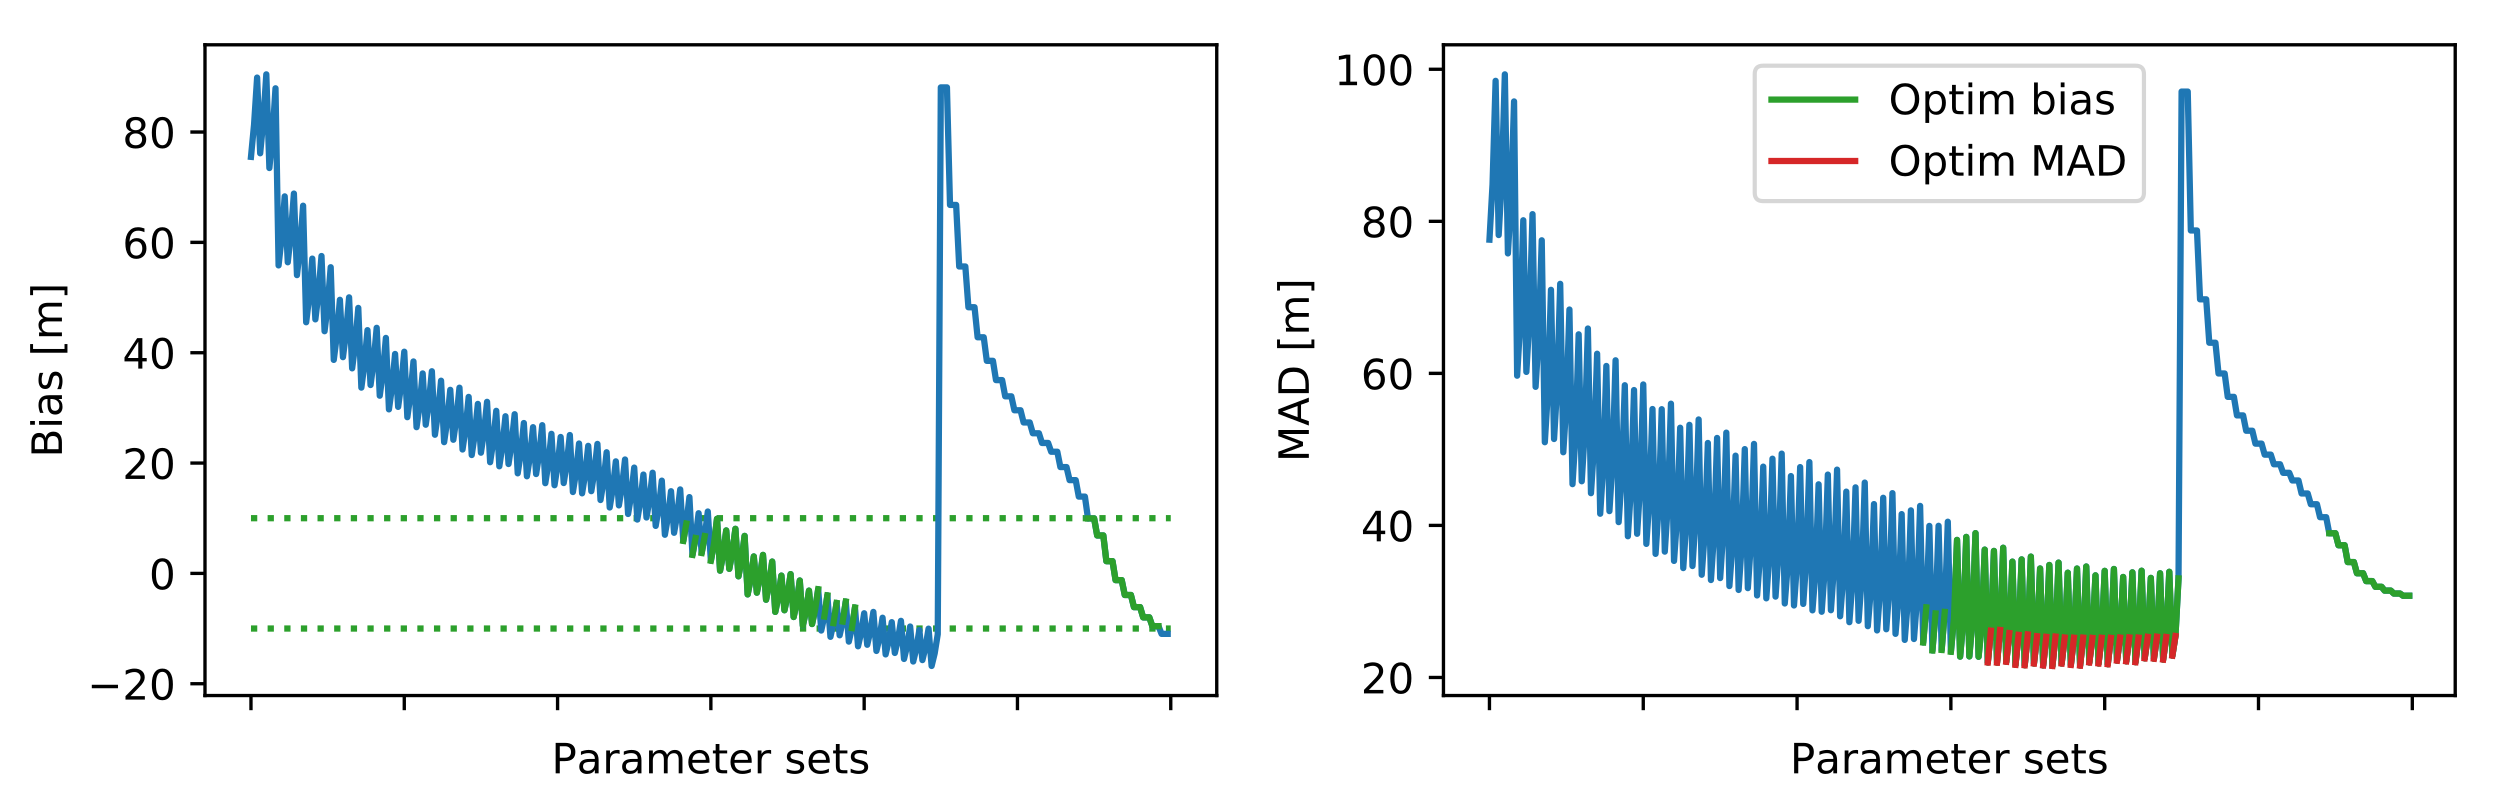 <?xml version="1.0" encoding="utf-8" standalone="no"?>
<!DOCTYPE svg PUBLIC "-//W3C//DTD SVG 1.1//EN"
  "http://www.w3.org/Graphics/SVG/1.1/DTD/svg11.dtd">
<!-- Created with matplotlib (http://matplotlib.org/) -->
<svg height="194.078pt" version="1.1" viewBox="0 0 597.383 194.078" width="597.383pt" xmlns="http://www.w3.org/2000/svg" xmlns:xlink="http://www.w3.org/1999/xlink">
 <defs>
  <style type="text/css">
*{stroke-linecap:butt;stroke-linejoin:round;}
  </style>
 </defs>
 <g id="figure_1">
  <g id="patch_1">
   <path d="M 0 194.078 
L 597.383 194.078 
L 597.383 0 
L 0 0 
z
" style="fill:#ffffff;"/>
  </g>
  <g id="axes_1">
   <g id="patch_2">
    <path d="M 48.983 166.2 
L 290.745 166.2 
L 290.745 10.7 
L 48.983 10.7 
z
" style="fill:#ffffff;"/>
   </g>
   <g id="matplotlib.axis_1">
    <g id="xtick_1">
     <g id="line2d_1">
      <defs>
       <path d="M 0 0 
L 0 3.5 
" id="m08e374342f" style="stroke:#000000;stroke-width:0.8;"/>
      </defs>
      <g>
       <use style="stroke:#000000;stroke-width:0.8;" x="59.972" xlink:href="#m08e374342f" y="166.2"/>
      </g>
     </g>
    </g>
    <g id="xtick_2">
     <g id="line2d_2">
      <g>
       <use style="stroke:#000000;stroke-width:0.8;" x="96.603" xlink:href="#m08e374342f" y="166.2"/>
      </g>
     </g>
    </g>
    <g id="xtick_3">
     <g id="line2d_3">
      <g>
       <use style="stroke:#000000;stroke-width:0.8;" x="133.233" xlink:href="#m08e374342f" y="166.2"/>
      </g>
     </g>
    </g>
    <g id="xtick_4">
     <g id="line2d_4">
      <g>
       <use style="stroke:#000000;stroke-width:0.8;" x="169.864" xlink:href="#m08e374342f" y="166.2"/>
      </g>
     </g>
    </g>
    <g id="xtick_5">
     <g id="line2d_5">
      <g>
       <use style="stroke:#000000;stroke-width:0.8;" x="206.495" xlink:href="#m08e374342f" y="166.2"/>
      </g>
     </g>
    </g>
    <g id="xtick_6">
     <g id="line2d_6">
      <g>
       <use style="stroke:#000000;stroke-width:0.8;" x="243.125" xlink:href="#m08e374342f" y="166.2"/>
      </g>
     </g>
    </g>
    <g id="xtick_7">
     <g id="line2d_7">
      <g>
       <use style="stroke:#000000;stroke-width:0.8;" x="279.756" xlink:href="#m08e374342f" y="166.2"/>
      </g>
     </g>
    </g>
    <g id="text_1">
     <!-- Parameter sets -->
     <defs>
      <path d="M 19.672 64.797 
L 19.672 37.406 
L 32.078 37.406 
Q 38.969 37.406 42.719 40.969 
Q 46.484 44.531 46.484 51.125 
Q 46.484 57.672 42.719 61.234 
Q 38.969 64.797 32.078 64.797 
z
M 9.812 72.906 
L 32.078 72.906 
Q 44.344 72.906 50.609 67.359 
Q 56.891 61.812 56.891 51.125 
Q 56.891 40.328 50.609 34.812 
Q 44.344 29.297 32.078 29.297 
L 19.672 29.297 
L 19.672 0 
L 9.812 0 
z
" id="DejaVuSans-50"/>
      <path d="M 34.281 27.484 
Q 23.391 27.484 19.188 25 
Q 14.984 22.516 14.984 16.5 
Q 14.984 11.719 18.141 8.906 
Q 21.297 6.109 26.703 6.109 
Q 34.188 6.109 38.703 11.406 
Q 43.219 16.703 43.219 25.484 
L 43.219 27.484 
z
M 52.203 31.203 
L 52.203 0 
L 43.219 0 
L 43.219 8.297 
Q 40.141 3.328 35.547 0.953 
Q 30.953 -1.422 24.312 -1.422 
Q 15.922 -1.422 10.953 3.297 
Q 6 8.016 6 15.922 
Q 6 25.141 12.172 29.828 
Q 18.359 34.516 30.609 34.516 
L 43.219 34.516 
L 43.219 35.406 
Q 43.219 41.609 39.141 45 
Q 35.062 48.391 27.688 48.391 
Q 23 48.391 18.547 47.266 
Q 14.109 46.141 10.016 43.891 
L 10.016 52.203 
Q 14.938 54.109 19.578 55.047 
Q 24.219 56 28.609 56 
Q 40.484 56 46.344 49.844 
Q 52.203 43.703 52.203 31.203 
z
" id="DejaVuSans-61"/>
      <path d="M 41.109 46.297 
Q 39.594 47.172 37.812 47.578 
Q 36.031 48 33.891 48 
Q 26.266 48 22.188 43.047 
Q 18.109 38.094 18.109 28.812 
L 18.109 0 
L 9.078 0 
L 9.078 54.688 
L 18.109 54.688 
L 18.109 46.188 
Q 20.953 51.172 25.484 53.578 
Q 30.031 56 36.531 56 
Q 37.453 56 38.578 55.875 
Q 39.703 55.766 41.062 55.516 
z
" id="DejaVuSans-72"/>
      <path d="M 52 44.188 
Q 55.375 50.25 60.062 53.125 
Q 64.75 56 71.094 56 
Q 79.641 56 84.281 50.016 
Q 88.922 44.047 88.922 33.016 
L 88.922 0 
L 79.891 0 
L 79.891 32.719 
Q 79.891 40.578 77.094 44.375 
Q 74.312 48.188 68.609 48.188 
Q 61.625 48.188 57.562 43.547 
Q 53.516 38.922 53.516 30.906 
L 53.516 0 
L 44.484 0 
L 44.484 32.719 
Q 44.484 40.625 41.703 44.406 
Q 38.922 48.188 33.109 48.188 
Q 26.219 48.188 22.156 43.531 
Q 18.109 38.875 18.109 30.906 
L 18.109 0 
L 9.078 0 
L 9.078 54.688 
L 18.109 54.688 
L 18.109 46.188 
Q 21.188 51.219 25.484 53.609 
Q 29.781 56 35.688 56 
Q 41.656 56 45.828 52.969 
Q 50 49.953 52 44.188 
z
" id="DejaVuSans-6d"/>
      <path d="M 56.203 29.594 
L 56.203 25.203 
L 14.891 25.203 
Q 15.484 15.922 20.484 11.062 
Q 25.484 6.203 34.422 6.203 
Q 39.594 6.203 44.453 7.469 
Q 49.312 8.734 54.109 11.281 
L 54.109 2.781 
Q 49.266 0.734 44.188 -0.344 
Q 39.109 -1.422 33.891 -1.422 
Q 20.797 -1.422 13.156 6.188 
Q 5.516 13.812 5.516 26.812 
Q 5.516 40.234 12.766 48.109 
Q 20.016 56 32.328 56 
Q 43.359 56 49.781 48.891 
Q 56.203 41.797 56.203 29.594 
z
M 47.219 32.234 
Q 47.125 39.594 43.094 43.984 
Q 39.062 48.391 32.422 48.391 
Q 24.906 48.391 20.391 44.141 
Q 15.875 39.891 15.188 32.172 
z
" id="DejaVuSans-65"/>
      <path d="M 18.312 70.219 
L 18.312 54.688 
L 36.812 54.688 
L 36.812 47.703 
L 18.312 47.703 
L 18.312 18.016 
Q 18.312 11.328 20.141 9.422 
Q 21.969 7.516 27.594 7.516 
L 36.812 7.516 
L 36.812 0 
L 27.594 0 
Q 17.188 0 13.234 3.875 
Q 9.281 7.766 9.281 18.016 
L 9.281 47.703 
L 2.688 47.703 
L 2.688 54.688 
L 9.281 54.688 
L 9.281 70.219 
z
" id="DejaVuSans-74"/>
      <path id="DejaVuSans-20"/>
      <path d="M 44.281 53.078 
L 44.281 44.578 
Q 40.484 46.531 36.375 47.5 
Q 32.281 48.484 27.875 48.484 
Q 21.188 48.484 17.844 46.438 
Q 14.5 44.391 14.5 40.281 
Q 14.5 37.156 16.891 35.375 
Q 19.281 33.594 26.516 31.984 
L 29.594 31.297 
Q 39.156 29.25 43.188 25.516 
Q 47.219 21.781 47.219 15.094 
Q 47.219 7.469 41.188 3.016 
Q 35.156 -1.422 24.609 -1.422 
Q 20.219 -1.422 15.453 -0.562 
Q 10.688 0.297 5.422 2 
L 5.422 11.281 
Q 10.406 8.688 15.234 7.391 
Q 20.062 6.109 24.812 6.109 
Q 31.156 6.109 34.562 8.281 
Q 37.984 10.453 37.984 14.406 
Q 37.984 18.062 35.516 20.016 
Q 33.062 21.969 24.703 23.781 
L 21.578 24.516 
Q 13.234 26.266 9.516 29.906 
Q 5.812 33.547 5.812 39.891 
Q 5.812 47.609 11.281 51.797 
Q 16.75 56 26.812 56 
Q 31.781 56 36.172 55.266 
Q 40.578 54.547 44.281 53.078 
z
" id="DejaVuSans-73"/>
     </defs>
     <g transform="translate(131.795 184.798)scale(0.1 -0.1)">
      <use xlink:href="#DejaVuSans-50"/>
      <use x="60.24" xlink:href="#DejaVuSans-61"/>
      <use x="121.52" xlink:href="#DejaVuSans-72"/>
      <use x="162.633" xlink:href="#DejaVuSans-61"/>
      <use x="223.912" xlink:href="#DejaVuSans-6d"/>
      <use x="321.324" xlink:href="#DejaVuSans-65"/>
      <use x="382.848" xlink:href="#DejaVuSans-74"/>
      <use x="422.057" xlink:href="#DejaVuSans-65"/>
      <use x="483.58" xlink:href="#DejaVuSans-72"/>
      <use x="524.693" xlink:href="#DejaVuSans-20"/>
      <use x="556.48" xlink:href="#DejaVuSans-73"/>
      <use x="608.58" xlink:href="#DejaVuSans-65"/>
      <use x="670.104" xlink:href="#DejaVuSans-74"/>
      <use x="709.312" xlink:href="#DejaVuSans-73"/>
     </g>
    </g>
   </g>
   <g id="matplotlib.axis_2">
    <g id="ytick_1">
     <g id="line2d_8">
      <defs>
       <path d="M 0 0 
L -3.5 0 
" id="md4c4397022" style="stroke:#000000;stroke-width:0.8;"/>
      </defs>
      <g>
       <use style="stroke:#000000;stroke-width:0.8;" x="48.983" xlink:href="#md4c4397022" y="163.379"/>
      </g>
     </g>
     <g id="text_2">
      <!-- −20 -->
      <defs>
       <path d="M 10.594 35.5 
L 73.188 35.5 
L 73.188 27.203 
L 10.594 27.203 
z
" id="DejaVuSans-2212"/>
       <path d="M 19.188 8.297 
L 53.609 8.297 
L 53.609 0 
L 7.328 0 
L 7.328 8.297 
Q 12.938 14.109 22.625 23.891 
Q 32.328 33.688 34.812 36.531 
Q 39.547 41.844 41.422 45.531 
Q 43.312 49.219 43.312 52.781 
Q 43.312 58.594 39.234 62.25 
Q 35.156 65.922 28.609 65.922 
Q 23.969 65.922 18.812 64.312 
Q 13.672 62.703 7.812 59.422 
L 7.812 69.391 
Q 13.766 71.781 18.938 73 
Q 24.125 74.219 28.422 74.219 
Q 39.75 74.219 46.484 68.547 
Q 53.219 62.891 53.219 53.422 
Q 53.219 48.922 51.531 44.891 
Q 49.859 40.875 45.406 35.406 
Q 44.188 33.984 37.641 27.219 
Q 31.109 20.453 19.188 8.297 
z
" id="DejaVuSans-32"/>
       <path d="M 31.781 66.406 
Q 24.172 66.406 20.328 58.906 
Q 16.5 51.422 16.5 36.375 
Q 16.5 21.391 20.328 13.891 
Q 24.172 6.391 31.781 6.391 
Q 39.453 6.391 43.281 13.891 
Q 47.125 21.391 47.125 36.375 
Q 47.125 51.422 43.281 58.906 
Q 39.453 66.406 31.781 66.406 
z
M 31.781 74.219 
Q 44.047 74.219 50.516 64.516 
Q 56.984 54.828 56.984 36.375 
Q 56.984 17.969 50.516 8.266 
Q 44.047 -1.422 31.781 -1.422 
Q 19.531 -1.422 13.062 8.266 
Q 6.594 17.969 6.594 36.375 
Q 6.594 54.828 13.062 64.516 
Q 19.531 74.219 31.781 74.219 
z
" id="DejaVuSans-30"/>
      </defs>
      <g transform="translate(20.878 167.178)scale(0.1 -0.1)">
       <use xlink:href="#DejaVuSans-2212"/>
       <use x="83.789" xlink:href="#DejaVuSans-32"/>
       <use x="147.412" xlink:href="#DejaVuSans-30"/>
      </g>
     </g>
    </g>
    <g id="ytick_2">
     <g id="line2d_9">
      <g>
       <use style="stroke:#000000;stroke-width:0.8;" x="48.983" xlink:href="#md4c4397022" y="137.013"/>
      </g>
     </g>
     <g id="text_3">
      <!-- 0 -->
      <g transform="translate(35.62 140.812)scale(0.1 -0.1)">
       <use xlink:href="#DejaVuSans-30"/>
      </g>
     </g>
    </g>
    <g id="ytick_3">
     <g id="line2d_10">
      <g>
       <use style="stroke:#000000;stroke-width:0.8;" x="48.983" xlink:href="#md4c4397022" y="110.647"/>
      </g>
     </g>
     <g id="text_4">
      <!-- 20 -->
      <g transform="translate(29.258 114.446)scale(0.1 -0.1)">
       <use xlink:href="#DejaVuSans-32"/>
       <use x="63.623" xlink:href="#DejaVuSans-30"/>
      </g>
     </g>
    </g>
    <g id="ytick_4">
     <g id="line2d_11">
      <g>
       <use style="stroke:#000000;stroke-width:0.8;" x="48.983" xlink:href="#md4c4397022" y="84.281"/>
      </g>
     </g>
     <g id="text_5">
      <!-- 40 -->
      <defs>
       <path d="M 37.797 64.312 
L 12.891 25.391 
L 37.797 25.391 
z
M 35.203 72.906 
L 47.609 72.906 
L 47.609 25.391 
L 58.016 25.391 
L 58.016 17.188 
L 47.609 17.188 
L 47.609 0 
L 37.797 0 
L 37.797 17.188 
L 4.891 17.188 
L 4.891 26.703 
z
" id="DejaVuSans-34"/>
      </defs>
      <g transform="translate(29.258 88.081)scale(0.1 -0.1)">
       <use xlink:href="#DejaVuSans-34"/>
       <use x="63.623" xlink:href="#DejaVuSans-30"/>
      </g>
     </g>
    </g>
    <g id="ytick_5">
     <g id="line2d_12">
      <g>
       <use style="stroke:#000000;stroke-width:0.8;" x="48.983" xlink:href="#md4c4397022" y="57.916"/>
      </g>
     </g>
     <g id="text_6">
      <!-- 60 -->
      <defs>
       <path d="M 33.016 40.375 
Q 26.375 40.375 22.484 35.828 
Q 18.609 31.297 18.609 23.391 
Q 18.609 15.531 22.484 10.953 
Q 26.375 6.391 33.016 6.391 
Q 39.656 6.391 43.531 10.953 
Q 47.406 15.531 47.406 23.391 
Q 47.406 31.297 43.531 35.828 
Q 39.656 40.375 33.016 40.375 
z
M 52.594 71.297 
L 52.594 62.312 
Q 48.875 64.062 45.094 64.984 
Q 41.312 65.922 37.594 65.922 
Q 27.828 65.922 22.672 59.328 
Q 17.531 52.734 16.797 39.406 
Q 19.672 43.656 24.016 45.922 
Q 28.375 48.188 33.594 48.188 
Q 44.578 48.188 50.953 41.516 
Q 57.328 34.859 57.328 23.391 
Q 57.328 12.156 50.688 5.359 
Q 44.047 -1.422 33.016 -1.422 
Q 20.359 -1.422 13.672 8.266 
Q 6.984 17.969 6.984 36.375 
Q 6.984 53.656 15.188 63.938 
Q 23.391 74.219 37.203 74.219 
Q 40.922 74.219 44.703 73.484 
Q 48.484 72.75 52.594 71.297 
z
" id="DejaVuSans-36"/>
      </defs>
      <g transform="translate(29.258 61.715)scale(0.1 -0.1)">
       <use xlink:href="#DejaVuSans-36"/>
       <use x="63.623" xlink:href="#DejaVuSans-30"/>
      </g>
     </g>
    </g>
    <g id="ytick_6">
     <g id="line2d_13">
      <g>
       <use style="stroke:#000000;stroke-width:0.8;" x="48.983" xlink:href="#md4c4397022" y="31.55"/>
      </g>
     </g>
     <g id="text_7">
      <!-- 80 -->
      <defs>
       <path d="M 31.781 34.625 
Q 24.75 34.625 20.719 30.859 
Q 16.703 27.094 16.703 20.516 
Q 16.703 13.922 20.719 10.156 
Q 24.75 6.391 31.781 6.391 
Q 38.812 6.391 42.859 10.172 
Q 46.922 13.969 46.922 20.516 
Q 46.922 27.094 42.891 30.859 
Q 38.875 34.625 31.781 34.625 
z
M 21.922 38.812 
Q 15.578 40.375 12.031 44.719 
Q 8.5 49.078 8.5 55.328 
Q 8.5 64.062 14.719 69.141 
Q 20.953 74.219 31.781 74.219 
Q 42.672 74.219 48.875 69.141 
Q 55.078 64.062 55.078 55.328 
Q 55.078 49.078 51.531 44.719 
Q 48 40.375 41.703 38.812 
Q 48.828 37.156 52.797 32.312 
Q 56.781 27.484 56.781 20.516 
Q 56.781 9.906 50.312 4.234 
Q 43.844 -1.422 31.781 -1.422 
Q 19.734 -1.422 13.25 4.234 
Q 6.781 9.906 6.781 20.516 
Q 6.781 27.484 10.781 32.312 
Q 14.797 37.156 21.922 38.812 
z
M 18.312 54.391 
Q 18.312 48.734 21.844 45.562 
Q 25.391 42.391 31.781 42.391 
Q 38.141 42.391 41.719 45.562 
Q 45.312 48.734 45.312 54.391 
Q 45.312 60.062 41.719 63.234 
Q 38.141 66.406 31.781 66.406 
Q 25.391 66.406 21.844 63.234 
Q 18.312 60.062 18.312 54.391 
z
" id="DejaVuSans-38"/>
      </defs>
      <g transform="translate(29.258 35.349)scale(0.1 -0.1)">
       <use xlink:href="#DejaVuSans-38"/>
       <use x="63.623" xlink:href="#DejaVuSans-30"/>
      </g>
     </g>
    </g>
    <g id="text_8">
     <!-- Bias [m] -->
     <defs>
      <path d="M 19.672 34.812 
L 19.672 8.109 
L 35.5 8.109 
Q 43.453 8.109 47.281 11.406 
Q 51.125 14.703 51.125 21.484 
Q 51.125 28.328 47.281 31.562 
Q 43.453 34.812 35.5 34.812 
z
M 19.672 64.797 
L 19.672 42.828 
L 34.281 42.828 
Q 41.5 42.828 45.031 45.531 
Q 48.578 48.25 48.578 53.812 
Q 48.578 59.328 45.031 62.062 
Q 41.5 64.797 34.281 64.797 
z
M 9.812 72.906 
L 35.016 72.906 
Q 46.297 72.906 52.391 68.219 
Q 58.5 63.531 58.5 54.891 
Q 58.5 48.188 55.375 44.234 
Q 52.25 40.281 46.188 39.312 
Q 53.469 37.75 57.5 32.781 
Q 61.531 27.828 61.531 20.406 
Q 61.531 10.641 54.891 5.312 
Q 48.25 0 35.984 0 
L 9.812 0 
z
" id="DejaVuSans-42"/>
      <path d="M 9.422 54.688 
L 18.406 54.688 
L 18.406 0 
L 9.422 0 
z
M 9.422 75.984 
L 18.406 75.984 
L 18.406 64.594 
L 9.422 64.594 
z
" id="DejaVuSans-69"/>
      <path d="M 8.594 75.984 
L 29.297 75.984 
L 29.297 69 
L 17.578 69 
L 17.578 -6.203 
L 29.297 -6.203 
L 29.297 -13.188 
L 8.594 -13.188 
z
" id="DejaVuSans-5b"/>
      <path d="M 30.422 75.984 
L 30.422 -13.188 
L 9.719 -13.188 
L 9.719 -6.203 
L 21.391 -6.203 
L 21.391 69 
L 9.719 69 
L 9.719 75.984 
z
" id="DejaVuSans-5d"/>
     </defs>
     <g transform="translate(14.798 109.299)rotate(-90)scale(0.1 -0.1)">
      <use xlink:href="#DejaVuSans-42"/>
      <use x="68.604" xlink:href="#DejaVuSans-69"/>
      <use x="96.387" xlink:href="#DejaVuSans-61"/>
      <use x="157.666" xlink:href="#DejaVuSans-73"/>
      <use x="209.766" xlink:href="#DejaVuSans-20"/>
      <use x="241.553" xlink:href="#DejaVuSans-5b"/>
      <use x="280.566" xlink:href="#DejaVuSans-6d"/>
      <use x="377.979" xlink:href="#DejaVuSans-5d"/>
     </g>
    </g>
   </g>
   <g id="LineCollection_1">
    <path clip-path="url(#p612c88d3c9)" d="M 59.972 150.196 
L 279.756 150.196 
" style="fill:none;stroke:#2ca02c;stroke-dasharray:1.5,2.475;stroke-dashoffset:0;stroke-width:1.5;"/>
    <path clip-path="url(#p612c88d3c9)" d="M 59.972 123.83 
L 279.756 123.83 
" style="fill:none;stroke:#2ca02c;stroke-dasharray:1.5,2.475;stroke-dashoffset:0;stroke-width:1.5;"/>
   </g>
   <g id="line2d_14">
    <path clip-path="url(#p612c88d3c9)" d="M 59.972 37.482 
L 60.705 29.811 
L 61.437 18.54 
L 62.17 36.622 
L 62.902 28.937 
L 63.635 17.768 
L 64.368 40.15 
L 65.1 32.586 
L 65.833 21.102 
L 66.566 63.417 
L 67.298 56.739 
L 68.031 46.927 
L 68.763 62.668 
L 69.496 55.978 
L 70.229 46.255 
L 70.961 65.739 
L 71.694 59.154 
L 72.426 49.157 
L 73.159 77.002 
L 73.892 70.845 
L 74.624 61.797 
L 75.357 76.312 
L 76.09 70.143 
L 76.822 61.177 
L 77.555 79.144 
L 78.287 73.072 
L 79.02 63.853 
L 79.753 85.994 
L 80.485 80.181 
L 81.218 71.639 
L 81.95 85.342 
L 82.683 79.518 
L 83.416 71.054 
L 84.148 88.016 
L 84.881 82.284 
L 85.613 73.581 
L 86.346 92.622 
L 87.079 87.062 
L 87.811 78.893 
L 88.544 91.998 
L 89.277 86.428 
L 90.009 78.334 
L 90.742 94.555 
L 91.474 89.073 
L 92.207 80.75 
L 92.94 97.821 
L 93.672 92.461 
L 94.405 84.584 
L 95.137 97.22 
L 95.87 91.85 
L 96.603 84.045 
L 97.335 99.686 
L 98.068 94.4 
L 98.801 86.375 
L 99.533 102.072 
L 100.266 96.874 
L 100.998 89.237 
L 101.731 101.489 
L 102.464 96.281 
L 103.196 88.714 
L 103.929 103.88 
L 104.661 98.754 
L 105.394 90.973 
L 106.127 105.649 
L 106.859 100.589 
L 107.592 93.153 
L 108.325 105.082 
L 109.057 100.012 
L 109.79 92.643 
L 110.522 107.409 
L 111.255 102.419 
L 111.988 94.843 
L 112.72 108.727 
L 113.453 103.784 
L 114.185 96.521 
L 114.918 108.172 
L 115.651 103.22 
L 116.383 96.023 
L 117.116 110.446 
L 117.848 105.572 
L 118.581 98.172 
L 119.314 111.419 
L 120.046 106.579 
L 120.779 99.467 
L 121.512 110.876 
L 122.244 106.027 
L 122.977 98.98 
L 123.709 113.102 
L 124.442 108.329 
L 125.175 101.084 
L 125.907 113.806 
L 126.64 109.057 
L 127.372 102.08 
L 128.105 113.273 
L 128.838 108.516 
L 129.57 101.602 
L 130.303 115.457 
L 131.036 110.775 
L 131.768 103.666 
L 132.501 115.945 
L 133.233 111.279 
L 133.966 104.422 
L 134.699 115.422 
L 135.431 110.747 
L 136.164 103.952 
L 136.896 117.568 
L 137.629 112.967 
L 138.362 105.98 
L 139.094 117.881 
L 139.827 113.288 
L 140.56 106.54 
L 141.292 117.366 
L 142.025 112.765 
L 142.757 106.078 
L 143.49 119.478 
L 144.223 114.949 
L 144.955 108.074 
L 145.688 121.265 
L 146.42 116.802 
L 147.153 110.245 
L 147.886 120.765 
L 148.618 116.293 
L 149.351 109.796 
L 150.083 122.817 
L 150.816 118.416 
L 151.549 111.735 
L 152.281 124.147 
L 153.014 119.794 
L 153.747 113.399 
L 154.479 123.659 
L 155.212 119.298 
L 155.944 112.961 
L 156.677 125.661 
L 157.41 121.369 
L 158.142 114.853 
L 158.875 127.783 
L 159.607 123.569 
L 160.34 117.378 
L 161.073 127.31 
L 161.805 123.089 
L 162.538 116.954 
L 163.271 129.248 
L 164.003 125.093 
L 164.736 118.785 
L 165.468 132.586 
L 166.201 128.556 
L 166.934 122.636 
L 167.666 132.134 
L 168.399 128.097 
L 169.131 122.23 
L 169.864 133.987 
L 170.597 130.014 
L 171.329 123.981 
L 172.062 136.354 
L 172.795 132.469 
L 173.527 126.76 
L 174.26 135.919 
L 174.992 132.026 
L 175.725 126.369 
L 176.458 137.706 
L 177.19 133.874 
L 177.923 128.058 
L 178.655 142.028 
L 179.388 138.36 
L 180.121 132.971 
L 180.853 141.617 
L 181.586 137.942 
L 182.318 132.601 
L 183.051 143.304 
L 183.784 139.687 
L 184.516 134.196 
L 185.249 146.21 
L 185.982 142.702 
L 186.714 137.547 
L 187.447 145.816 
L 188.179 142.302 
L 188.912 137.194 
L 189.645 147.43 
L 190.377 143.971 
L 191.11 138.719 
L 191.842 149.49 
L 192.575 146.108 
L 193.308 141.138 
L 194.04 149.111 
L 194.773 145.722 
L 195.506 140.798 
L 196.238 150.667 
L 196.971 147.331 
L 197.703 142.268 
L 198.436 152.172 
L 199.169 148.893 
L 199.901 144.074 
L 200.634 151.804 
L 201.366 148.519 
L 202.099 143.744 
L 202.832 153.313 
L 203.564 150.079 
L 204.297 145.169 
L 205.03 154.43 
L 205.762 151.236 
L 206.495 146.545 
L 207.227 154.071 
L 207.96 150.872 
L 208.693 146.223 
L 209.425 155.54 
L 210.158 152.391 
L 210.89 147.611 
L 211.623 156.371 
L 212.356 153.252 
L 213.088 148.67 
L 213.821 156.021 
L 214.553 152.897 
L 215.286 148.356 
L 216.019 157.456 
L 216.751 154.38 
L 217.484 149.711 
L 218.217 158.07 
L 218.949 155.016 
L 219.682 150.529 
L 220.414 157.727 
L 221.147 154.668 
L 221.88 150.222 
L 222.612 159.132 
L 223.345 156.121 
L 224.077 151.549 
L 224.81 20.884 
L 226.275 20.884 
L 227.008 48.968 
L 228.473 48.968 
L 229.206 63.679 
L 230.671 63.679 
L 231.404 73.416 
L 232.869 73.416 
L 233.601 80.592 
L 235.067 80.592 
L 235.799 86.222 
L 237.265 86.222 
L 237.997 90.825 
L 239.462 90.825 
L 240.195 94.699 
L 241.66 94.699 
L 242.393 98.031 
L 243.858 98.031 
L 244.591 100.946 
L 246.056 100.946 
L 246.788 103.531 
L 248.254 103.531 
L 248.986 105.848 
L 250.452 105.848 
L 251.184 107.944 
L 252.649 107.944 
L 253.382 111.609 
L 254.847 111.609 
L 255.58 114.729 
L 257.045 114.729 
L 257.778 118.666 
L 259.243 118.666 
L 259.976 123.867 
L 261.441 123.867 
L 262.173 127.948 
L 263.639 127.948 
L 264.371 134.092 
L 265.836 134.092 
L 266.569 138.619 
L 268.034 138.619 
L 268.767 142.172 
L 270.232 142.172 
L 270.965 145.076 
L 272.43 145.076 
L 273.163 147.52 
L 274.628 147.52 
L 275.36 149.623 
L 276.826 149.623 
L 277.558 151.462 
L 279.023 151.462 
L 279.023 151.462 
" style="fill:none;stroke:#1f77b4;stroke-linecap:square;stroke-width:1.5;"/>
   </g>
   <g id="line2d_15">
    <path clip-path="url(#p612c88d3c9)" d="M 163.271 129.248 
L 164.003 125.093 
M 165.468 132.586 
L 166.201 128.556 
M 167.666 132.134 
L 168.399 128.097 
M 169.864 133.987 
L 170.597 130.014 
L 171.329 123.981 
L 172.062 136.354 
L 172.795 132.469 
L 173.527 126.76 
L 174.26 135.919 
L 174.992 132.026 
L 175.725 126.369 
L 176.458 137.706 
L 177.19 133.874 
L 177.923 128.058 
L 178.655 142.028 
L 179.388 138.36 
L 180.121 132.971 
L 180.853 141.617 
L 181.586 137.942 
L 182.318 132.601 
L 183.051 143.304 
L 183.784 139.687 
L 184.516 134.196 
L 185.249 146.21 
L 185.982 142.702 
L 186.714 137.547 
L 187.447 145.816 
L 188.179 142.302 
L 188.912 137.194 
L 189.645 147.43 
L 190.377 143.971 
L 191.11 138.719 
L 191.842 149.49 
L 192.575 146.108 
L 193.308 141.138 
L 194.04 149.111 
L 194.773 145.722 
L 195.506 140.798 
M 196.971 147.331 
L 197.703 142.268 
M 199.169 148.893 
L 199.901 144.074 
M 201.366 148.519 
L 202.099 143.744 
M 203.564 150.079 
L 204.297 145.169 
M 259.976 123.867 
L 261.441 123.867 
L 262.173 127.948 
L 263.639 127.948 
L 264.371 134.092 
L 265.836 134.092 
L 266.569 138.619 
L 268.034 138.619 
L 268.767 142.172 
L 270.232 142.172 
L 270.965 145.076 
L 272.43 145.076 
L 273.163 147.52 
L 274.628 147.52 
L 275.36 149.623 
L 276.826 149.623 
L 276.826 149.623 
" style="fill:none;stroke:#2ca02c;stroke-linecap:square;stroke-width:1.5;"/>
   </g>
   <g id="patch_3">
    <path d="M 48.983 166.2 
L 48.983 10.7 
" style="fill:none;stroke:#000000;stroke-linecap:square;stroke-linejoin:miter;stroke-width:0.8;"/>
   </g>
   <g id="patch_4">
    <path d="M 290.745 166.2 
L 290.745 10.7 
" style="fill:none;stroke:#000000;stroke-linecap:square;stroke-linejoin:miter;stroke-width:0.8;"/>
   </g>
   <g id="patch_5">
    <path d="M 48.983 166.2 
L 290.745 166.2 
" style="fill:none;stroke:#000000;stroke-linecap:square;stroke-linejoin:miter;stroke-width:0.8;"/>
   </g>
   <g id="patch_6">
    <path d="M 48.983 10.7 
L 290.745 10.7 
" style="fill:none;stroke:#000000;stroke-linecap:square;stroke-linejoin:miter;stroke-width:0.8;"/>
   </g>
  </g>
  <g id="axes_2">
   <g id="patch_7">
    <path d="M 344.92 166.2 
L 586.683 166.2 
L 586.683 10.7 
L 344.92 10.7 
z
" style="fill:#ffffff;"/>
   </g>
   <g id="matplotlib.axis_3">
    <g id="xtick_8">
     <g id="line2d_16">
      <g>
       <use style="stroke:#000000;stroke-width:0.8;" x="355.91" xlink:href="#m08e374342f" y="166.2"/>
      </g>
     </g>
    </g>
    <g id="xtick_9">
     <g id="line2d_17">
      <g>
       <use style="stroke:#000000;stroke-width:0.8;" x="392.663" xlink:href="#m08e374342f" y="166.2"/>
      </g>
     </g>
    </g>
    <g id="xtick_10">
     <g id="line2d_18">
      <g>
       <use style="stroke:#000000;stroke-width:0.8;" x="429.416" xlink:href="#m08e374342f" y="166.2"/>
      </g>
     </g>
    </g>
    <g id="xtick_11">
     <g id="line2d_19">
      <g>
       <use style="stroke:#000000;stroke-width:0.8;" x="466.169" xlink:href="#m08e374342f" y="166.2"/>
      </g>
     </g>
    </g>
    <g id="xtick_12">
     <g id="line2d_20">
      <g>
       <use style="stroke:#000000;stroke-width:0.8;" x="502.922" xlink:href="#m08e374342f" y="166.2"/>
      </g>
     </g>
    </g>
    <g id="xtick_13">
     <g id="line2d_21">
      <g>
       <use style="stroke:#000000;stroke-width:0.8;" x="539.675" xlink:href="#m08e374342f" y="166.2"/>
      </g>
     </g>
    </g>
    <g id="xtick_14">
     <g id="line2d_22">
      <g>
       <use style="stroke:#000000;stroke-width:0.8;" x="576.429" xlink:href="#m08e374342f" y="166.2"/>
      </g>
     </g>
    </g>
    <g id="text_9">
     <!-- Parameter sets -->
     <g transform="translate(427.732 184.798)scale(0.1 -0.1)">
      <use xlink:href="#DejaVuSans-50"/>
      <use x="60.24" xlink:href="#DejaVuSans-61"/>
      <use x="121.52" xlink:href="#DejaVuSans-72"/>
      <use x="162.633" xlink:href="#DejaVuSans-61"/>
      <use x="223.912" xlink:href="#DejaVuSans-6d"/>
      <use x="321.324" xlink:href="#DejaVuSans-65"/>
      <use x="382.848" xlink:href="#DejaVuSans-74"/>
      <use x="422.057" xlink:href="#DejaVuSans-65"/>
      <use x="483.58" xlink:href="#DejaVuSans-72"/>
      <use x="524.693" xlink:href="#DejaVuSans-20"/>
      <use x="556.48" xlink:href="#DejaVuSans-73"/>
      <use x="608.58" xlink:href="#DejaVuSans-65"/>
      <use x="670.104" xlink:href="#DejaVuSans-74"/>
      <use x="709.312" xlink:href="#DejaVuSans-73"/>
     </g>
    </g>
   </g>
   <g id="matplotlib.axis_4">
    <g id="ytick_7">
     <g id="line2d_23">
      <g>
       <use style="stroke:#000000;stroke-width:0.8;" x="344.92" xlink:href="#md4c4397022" y="161.884"/>
      </g>
     </g>
     <g id="text_10">
      <!-- 20 -->
      <g transform="translate(325.195 165.684)scale(0.1 -0.1)">
       <use xlink:href="#DejaVuSans-32"/>
       <use x="63.623" xlink:href="#DejaVuSans-30"/>
      </g>
     </g>
    </g>
    <g id="ytick_8">
     <g id="line2d_24">
      <g>
       <use style="stroke:#000000;stroke-width:0.8;" x="344.92" xlink:href="#md4c4397022" y="125.551"/>
      </g>
     </g>
     <g id="text_11">
      <!-- 40 -->
      <g transform="translate(325.195 129.351)scale(0.1 -0.1)">
       <use xlink:href="#DejaVuSans-34"/>
       <use x="63.623" xlink:href="#DejaVuSans-30"/>
      </g>
     </g>
    </g>
    <g id="ytick_9">
     <g id="line2d_25">
      <g>
       <use style="stroke:#000000;stroke-width:0.8;" x="344.92" xlink:href="#md4c4397022" y="89.218"/>
      </g>
     </g>
     <g id="text_12">
      <!-- 60 -->
      <g transform="translate(325.195 93.018)scale(0.1 -0.1)">
       <use xlink:href="#DejaVuSans-36"/>
       <use x="63.623" xlink:href="#DejaVuSans-30"/>
      </g>
     </g>
    </g>
    <g id="ytick_10">
     <g id="line2d_26">
      <g>
       <use style="stroke:#000000;stroke-width:0.8;" x="344.92" xlink:href="#md4c4397022" y="52.885"/>
      </g>
     </g>
     <g id="text_13">
      <!-- 80 -->
      <g transform="translate(325.195 56.685)scale(0.1 -0.1)">
       <use xlink:href="#DejaVuSans-38"/>
       <use x="63.623" xlink:href="#DejaVuSans-30"/>
      </g>
     </g>
    </g>
    <g id="ytick_11">
     <g id="line2d_27">
      <g>
       <use style="stroke:#000000;stroke-width:0.8;" x="344.92" xlink:href="#md4c4397022" y="16.552"/>
      </g>
     </g>
     <g id="text_14">
      <!-- 100 -->
      <defs>
       <path d="M 12.406 8.297 
L 28.516 8.297 
L 28.516 63.922 
L 10.984 60.406 
L 10.984 69.391 
L 28.422 72.906 
L 38.281 72.906 
L 38.281 8.297 
L 54.391 8.297 
L 54.391 0 
L 12.406 0 
z
" id="DejaVuSans-31"/>
      </defs>
      <g transform="translate(318.833 20.352)scale(0.1 -0.1)">
       <use xlink:href="#DejaVuSans-31"/>
       <use x="63.623" xlink:href="#DejaVuSans-30"/>
       <use x="127.246" xlink:href="#DejaVuSans-30"/>
      </g>
     </g>
    </g>
    <g id="text_15">
     <!-- MAD [m] -->
     <defs>
      <path d="M 9.812 72.906 
L 24.516 72.906 
L 43.109 23.297 
L 61.812 72.906 
L 76.516 72.906 
L 76.516 0 
L 66.891 0 
L 66.891 64.016 
L 48.094 14.016 
L 38.188 14.016 
L 19.391 64.016 
L 19.391 0 
L 9.812 0 
z
" id="DejaVuSans-4d"/>
      <path d="M 34.188 63.188 
L 20.797 26.906 
L 47.609 26.906 
z
M 28.609 72.906 
L 39.797 72.906 
L 67.578 0 
L 57.328 0 
L 50.688 18.703 
L 17.828 18.703 
L 11.188 0 
L 0.781 0 
z
" id="DejaVuSans-41"/>
      <path d="M 19.672 64.797 
L 19.672 8.109 
L 31.594 8.109 
Q 46.688 8.109 53.688 14.938 
Q 60.688 21.781 60.688 36.531 
Q 60.688 51.172 53.688 57.984 
Q 46.688 64.797 31.594 64.797 
z
M 9.812 72.906 
L 30.078 72.906 
Q 51.266 72.906 61.172 64.094 
Q 71.094 55.281 71.094 36.531 
Q 71.094 17.672 61.125 8.828 
Q 51.172 0 30.078 0 
L 9.812 0 
z
" id="DejaVuSans-44"/>
     </defs>
     <g transform="translate(312.753 110.395)rotate(-90)scale(0.1 -0.1)">
      <use xlink:href="#DejaVuSans-4d"/>
      <use x="86.279" xlink:href="#DejaVuSans-41"/>
      <use x="154.688" xlink:href="#DejaVuSans-44"/>
      <use x="231.689" xlink:href="#DejaVuSans-20"/>
      <use x="263.477" xlink:href="#DejaVuSans-5b"/>
      <use x="302.49" xlink:href="#DejaVuSans-6d"/>
      <use x="399.902" xlink:href="#DejaVuSans-5d"/>
     </g>
    </g>
   </g>
   <g id="line2d_28">
    <path clip-path="url(#p75422ac93d)" d="M 355.91 57.268 
L 356.645 44.085 
L 357.38 19.317 
L 358.115 56.165 
L 358.85 42.89 
L 359.585 17.768 
L 360.32 60.553 
L 361.055 47.745 
L 361.79 24.241 
L 362.525 89.774 
L 363.26 77.092 
L 363.995 52.637 
L 364.73 88.866 
L 365.465 76.066 
L 366.2 51.172 
L 366.935 92.436 
L 367.671 80.335 
L 368.406 57.422 
L 369.141 105.665 
L 369.876 93.477 
L 370.611 69.254 
L 371.346 104.897 
L 372.081 92.545 
L 372.816 67.826 
L 373.551 108.065 
L 374.286 96.382 
L 375.021 73.965 
L 375.756 115.685 
L 376.491 103.749 
L 377.226 79.891 
L 377.961 114.997 
L 378.696 102.878 
L 379.432 78.503 
L 380.167 117.846 
L 380.902 106.471 
L 381.637 84.526 
L 382.372 122.756 
L 383.107 111.036 
L 383.842 87.451 
L 384.577 122.129 
L 385.312 110.207 
L 386.047 86.099 
L 386.782 124.759 
L 387.517 113.684 
L 388.252 92.055 
L 388.987 128.136 
L 389.722 116.615 
L 390.458 93.207 
L 391.193 127.549 
L 391.928 115.825 
L 392.663 91.87 
L 393.398 129.962 
L 394.133 119.188 
L 394.868 97.739 
L 395.603 132.345 
L 396.338 121.024 
L 397.073 97.783 
L 397.808 131.812 
L 398.543 120.262 
L 399.278 96.464 
L 400.013 134.03 
L 400.748 123.538 
L 401.483 102.209 
L 402.219 135.74 
L 402.954 124.634 
L 403.689 101.523 
L 404.424 135.248 
L 405.159 123.905 
L 405.894 100.236 
L 406.629 137.333 
L 407.364 127.079 
L 408.099 105.846 
L 408.834 138.597 
L 409.569 127.653 
L 410.304 104.651 
L 411.039 138.132 
L 411.774 126.934 
L 412.509 103.384 
L 413.244 140.037 
L 413.98 130.031 
L 414.715 108.887 
L 415.45 140.963 
L 416.185 130.22 
L 416.92 107.32 
L 417.655 140.534 
L 418.39 129.529 
L 419.125 106.078 
L 419.86 142.284 
L 420.595 132.511 
L 421.33 111.509 
L 422.065 142.97 
L 422.8 132.434 
L 423.535 109.615 
L 424.27 142.56 
L 425.006 131.75 
L 425.741 108.397 
L 426.476 144.201 
L 427.211 134.625 
L 427.946 113.761 
L 428.681 144.676 
L 429.416 134.365 
L 430.151 111.616 
L 430.886 144.303 
L 431.621 133.697 
L 432.356 110.416 
L 433.091 145.839 
L 433.826 136.463 
L 434.561 115.73 
L 435.296 146.176 
L 436.031 136.03 
L 436.767 113.406 
L 437.502 145.811 
L 438.237 135.404 
L 438.972 112.223 
L 439.707 147.258 
L 440.442 138.058 
L 441.177 117.481 
L 441.912 148.67 
L 442.647 138.793 
L 443.382 116.459 
L 444.117 148.341 
L 444.852 138.216 
L 445.587 115.316 
L 446.322 149.626 
L 447.057 140.681 
L 447.792 120.453 
L 448.528 150.641 
L 449.263 140.986 
L 449.998 118.948 
L 450.733 150.359 
L 451.468 140.451 
L 452.203 117.84 
L 452.938 151.457 
L 453.673 142.751 
L 454.408 122.851 
L 455.143 152.903 
L 455.878 143.595 
L 456.613 121.956 
L 457.348 152.689 
L 458.083 143.115 
L 458.818 120.89 
L 459.554 153.522 
L 460.289 145.127 
L 461.024 125.668 
L 461.759 155.426 
L 462.494 146.581 
L 463.229 125.645 
L 463.964 155.304 
L 464.699 146.215 
L 465.434 124.67 
L 466.169 155.733 
L 466.904 147.788 
L 467.639 129.023 
L 468.374 156.897 
L 469.109 148.518 
L 469.844 128.303 
L 470.579 156.846 
L 471.315 148.223 
L 472.05 127.398 
L 472.785 156.93 
L 473.52 149.454 
L 474.255 131.339 
L 474.99 158.298 
L 475.725 150.703 
L 476.46 131.649 
L 477.195 158.332 
L 477.93 150.536 
L 478.665 130.889 
L 479.4 158.125 
L 480.135 151.276 
L 480.87 134.209 
L 481.605 158.862 
L 482.34 151.704 
L 483.076 133.677 
L 483.811 158.961 
L 484.546 151.598 
L 485.281 133.006 
L 486.016 158.543 
L 486.751 152.021 
L 487.486 135.846 
L 488.221 159.005 
L 488.956 152.175 
L 489.691 135.009 
L 490.426 159.132 
L 491.161 152.113 
L 491.896 134.444 
L 492.631 158.546 
L 493.366 152.338 
L 494.102 136.855 
L 494.837 158.878 
L 495.572 152.383 
L 496.307 135.862 
L 497.042 159.038 
L 497.777 152.367 
L 498.512 135.375 
L 499.247 158.288 
L 499.982 152.431 
L 500.717 137.485 
L 501.452 158.526 
L 502.187 152.402 
L 502.922 136.413 
L 503.657 158.712 
L 504.392 152.424 
L 505.127 135.965 
L 505.863 157.861 
L 506.598 152.355 
L 507.333 137.871 
L 508.068 158.017 
L 508.803 152.317 
L 509.538 136.773 
L 510.273 158.229 
L 511.008 152.356 
L 511.743 136.382 
L 512.478 157.304 
L 513.213 152.182 
L 513.948 138.093 
L 514.683 157.391 
L 515.418 152.143 
L 516.153 136.997 
L 516.889 157.61 
L 517.624 152.211 
L 518.359 136.637 
L 519.094 156.663 
L 519.829 151.974 
L 520.564 138.202 
L 521.299 21.883 
L 522.769 21.883 
L 523.504 55.077 
L 524.974 55.077 
L 525.709 71.524 
L 527.179 71.524 
L 527.914 81.897 
L 529.385 81.897 
L 530.12 89.246 
L 531.59 89.246 
L 532.325 94.828 
L 533.795 94.828 
L 534.53 99.265 
L 536 99.265 
L 536.735 102.929 
L 538.205 102.929 
L 538.94 106.007 
L 540.411 106.007 
L 541.146 108.637 
L 542.616 108.637 
L 543.351 110.939 
L 544.821 110.939 
L 545.556 112.984 
L 547.026 112.984 
L 547.761 114.812 
L 549.231 114.812 
L 549.966 117.918 
L 551.437 117.918 
L 552.172 120.487 
L 553.642 120.487 
L 554.377 123.581 
L 555.847 123.581 
L 556.582 127.421 
L 558.052 127.421 
L 558.787 130.287 
L 560.257 130.287 
L 560.992 134.304 
L 562.462 134.304 
L 563.198 136.979 
L 564.668 136.979 
L 565.403 138.857 
L 566.873 138.857 
L 567.608 140.221 
L 569.078 140.221 
L 569.813 141.129 
L 571.283 141.129 
L 572.018 141.83 
L 573.488 141.83 
L 574.223 142.354 
L 575.694 142.354 
L 575.694 142.354 
" style="fill:none;stroke:#1f77b4;stroke-linecap:square;stroke-width:1.5;"/>
   </g>
   <g id="line2d_29">
    <path clip-path="url(#p75422ac93d)" d="M 459.554 153.522 
L 460.289 145.127 
M 461.759 155.426 
L 462.494 146.581 
M 463.964 155.304 
L 464.699 146.215 
M 466.169 155.733 
L 466.904 147.788 
L 467.639 129.023 
L 468.374 156.897 
L 469.109 148.518 
L 469.844 128.303 
L 470.579 156.846 
L 471.315 148.223 
L 472.05 127.398 
L 472.785 156.93 
L 473.52 149.454 
L 474.255 131.339 
L 474.99 158.298 
L 475.725 150.703 
L 476.46 131.649 
L 477.195 158.332 
L 477.93 150.536 
L 478.665 130.889 
L 479.4 158.125 
L 480.135 151.276 
L 480.87 134.209 
L 481.605 158.862 
L 482.34 151.704 
L 483.076 133.677 
L 483.811 158.961 
L 484.546 151.598 
L 485.281 133.006 
L 486.016 158.543 
L 486.751 152.021 
L 487.486 135.846 
L 488.221 159.005 
L 488.956 152.175 
L 489.691 135.009 
L 490.426 159.132 
L 491.161 152.113 
L 491.896 134.444 
L 492.631 158.546 
L 493.366 152.338 
L 494.102 136.855 
L 494.837 158.878 
L 495.572 152.383 
L 496.307 135.862 
L 497.042 159.038 
L 497.777 152.367 
L 498.512 135.375 
L 499.247 158.288 
L 499.982 152.431 
L 500.717 137.485 
L 501.452 158.526 
L 502.187 152.402 
L 502.922 136.413 
L 503.657 158.712 
L 504.392 152.424 
L 505.127 135.965 
L 505.863 157.861 
L 506.598 152.355 
L 507.333 137.871 
L 508.068 158.017 
L 508.803 152.317 
L 509.538 136.773 
L 510.273 158.229 
L 511.008 152.356 
L 511.743 136.382 
L 512.478 157.304 
L 513.213 152.182 
L 513.948 138.093 
L 514.683 157.391 
L 515.418 152.143 
L 516.153 136.997 
L 516.889 157.61 
L 517.624 152.211 
L 518.359 136.637 
L 519.094 156.663 
L 519.829 151.974 
L 520.564 138.202 
M 556.582 127.421 
L 558.052 127.421 
L 558.787 130.287 
L 560.257 130.287 
L 560.992 134.304 
L 562.462 134.304 
L 563.198 136.979 
L 564.668 136.979 
L 565.403 138.857 
L 566.873 138.857 
L 567.608 140.221 
L 569.078 140.221 
L 569.813 141.129 
L 571.283 141.129 
L 572.018 141.83 
L 573.488 141.83 
L 574.223 142.354 
L 575.694 142.354 
L 575.694 142.354 
" style="fill:none;stroke:#2ca02c;stroke-linecap:square;stroke-width:1.5;"/>
   </g>
   <g id="line2d_30">
    <path clip-path="url(#p75422ac93d)" d="M 474.99 158.298 
L 475.725 150.703 
M 477.195 158.332 
L 477.93 150.536 
M 479.4 158.125 
L 480.135 151.276 
M 481.605 158.862 
L 482.34 151.704 
M 483.811 158.961 
L 484.546 151.598 
M 486.016 158.543 
L 486.751 152.021 
M 488.221 159.005 
L 488.956 152.175 
M 490.426 159.132 
L 491.161 152.113 
M 492.631 158.546 
L 493.366 152.338 
M 494.837 158.878 
L 495.572 152.383 
M 497.042 159.038 
L 497.777 152.367 
M 499.247 158.288 
L 499.982 152.431 
M 501.452 158.526 
L 502.187 152.402 
M 503.657 158.712 
L 504.392 152.424 
M 505.863 157.861 
L 506.598 152.355 
M 508.068 158.017 
L 508.803 152.317 
M 510.273 158.229 
L 511.008 152.356 
M 512.478 157.304 
L 513.213 152.182 
M 514.683 157.391 
L 515.418 152.143 
M 516.889 157.61 
L 517.624 152.211 
M 519.094 156.663 
L 519.829 151.974 
L 519.829 151.974 
" style="fill:none;stroke:#d62728;stroke-linecap:square;stroke-width:1.5;"/>
   </g>
   <g id="patch_8">
    <path d="M 344.92 166.2 
L 344.92 10.7 
" style="fill:none;stroke:#000000;stroke-linecap:square;stroke-linejoin:miter;stroke-width:0.8;"/>
   </g>
   <g id="patch_9">
    <path d="M 586.683 166.2 
L 586.683 10.7 
" style="fill:none;stroke:#000000;stroke-linecap:square;stroke-linejoin:miter;stroke-width:0.8;"/>
   </g>
   <g id="patch_10">
    <path d="M 344.92 166.2 
L 586.683 166.2 
" style="fill:none;stroke:#000000;stroke-linecap:square;stroke-linejoin:miter;stroke-width:0.8;"/>
   </g>
   <g id="patch_11">
    <path d="M 344.92 10.7 
L 586.683 10.7 
" style="fill:none;stroke:#000000;stroke-linecap:square;stroke-linejoin:miter;stroke-width:0.8;"/>
   </g>
   <g id="legend_1">
    <g id="patch_12">
     <path d="M 421.298 48.056 
L 510.305 48.056 
Q 512.305 48.056 512.305 46.056 
L 512.305 17.7 
Q 512.305 15.7 510.305 15.7 
L 421.298 15.7 
Q 419.298 15.7 419.298 17.7 
L 419.298 46.056 
Q 419.298 48.056 421.298 48.056 
z
" style="fill:#ffffff;opacity:0.8;stroke:#cccccc;stroke-linejoin:miter;"/>
    </g>
    <g id="line2d_31">
     <path d="M 423.298 23.798 
L 443.298 23.798 
" style="fill:none;stroke:#2ca02c;stroke-linecap:square;stroke-width:1.5;"/>
    </g>
    <g id="line2d_32"/>
    <g id="text_16">
     <!-- Optim bias -->
     <defs>
      <path d="M 39.406 66.219 
Q 28.656 66.219 22.328 58.203 
Q 16.016 50.203 16.016 36.375 
Q 16.016 22.609 22.328 14.594 
Q 28.656 6.594 39.406 6.594 
Q 50.141 6.594 56.422 14.594 
Q 62.703 22.609 62.703 36.375 
Q 62.703 50.203 56.422 58.203 
Q 50.141 66.219 39.406 66.219 
z
M 39.406 74.219 
Q 54.734 74.219 63.906 63.938 
Q 73.094 53.656 73.094 36.375 
Q 73.094 19.141 63.906 8.859 
Q 54.734 -1.422 39.406 -1.422 
Q 24.031 -1.422 14.812 8.828 
Q 5.609 19.094 5.609 36.375 
Q 5.609 53.656 14.812 63.938 
Q 24.031 74.219 39.406 74.219 
z
" id="DejaVuSans-4f"/>
      <path d="M 18.109 8.203 
L 18.109 -20.797 
L 9.078 -20.797 
L 9.078 54.688 
L 18.109 54.688 
L 18.109 46.391 
Q 20.953 51.266 25.266 53.625 
Q 29.594 56 35.594 56 
Q 45.562 56 51.781 48.094 
Q 58.016 40.188 58.016 27.297 
Q 58.016 14.406 51.781 6.484 
Q 45.562 -1.422 35.594 -1.422 
Q 29.594 -1.422 25.266 0.953 
Q 20.953 3.328 18.109 8.203 
z
M 48.688 27.297 
Q 48.688 37.203 44.609 42.844 
Q 40.531 48.484 33.406 48.484 
Q 26.266 48.484 22.188 42.844 
Q 18.109 37.203 18.109 27.297 
Q 18.109 17.391 22.188 11.75 
Q 26.266 6.109 33.406 6.109 
Q 40.531 6.109 44.609 11.75 
Q 48.688 17.391 48.688 27.297 
z
" id="DejaVuSans-70"/>
      <path d="M 48.688 27.297 
Q 48.688 37.203 44.609 42.844 
Q 40.531 48.484 33.406 48.484 
Q 26.266 48.484 22.188 42.844 
Q 18.109 37.203 18.109 27.297 
Q 18.109 17.391 22.188 11.75 
Q 26.266 6.109 33.406 6.109 
Q 40.531 6.109 44.609 11.75 
Q 48.688 17.391 48.688 27.297 
z
M 18.109 46.391 
Q 20.953 51.266 25.266 53.625 
Q 29.594 56 35.594 56 
Q 45.562 56 51.781 48.094 
Q 58.016 40.188 58.016 27.297 
Q 58.016 14.406 51.781 6.484 
Q 45.562 -1.422 35.594 -1.422 
Q 29.594 -1.422 25.266 0.953 
Q 20.953 3.328 18.109 8.203 
L 18.109 0 
L 9.078 0 
L 9.078 75.984 
L 18.109 75.984 
z
" id="DejaVuSans-62"/>
     </defs>
     <g transform="translate(451.298 27.298)scale(0.1 -0.1)">
      <use xlink:href="#DejaVuSans-4f"/>
      <use x="78.711" xlink:href="#DejaVuSans-70"/>
      <use x="142.188" xlink:href="#DejaVuSans-74"/>
      <use x="181.396" xlink:href="#DejaVuSans-69"/>
      <use x="209.18" xlink:href="#DejaVuSans-6d"/>
      <use x="306.592" xlink:href="#DejaVuSans-20"/>
      <use x="338.379" xlink:href="#DejaVuSans-62"/>
      <use x="401.855" xlink:href="#DejaVuSans-69"/>
      <use x="429.639" xlink:href="#DejaVuSans-61"/>
      <use x="490.918" xlink:href="#DejaVuSans-73"/>
     </g>
    </g>
    <g id="line2d_33">
     <path d="M 423.298 38.477 
L 443.298 38.477 
" style="fill:none;stroke:#d62728;stroke-linecap:square;stroke-width:1.5;"/>
    </g>
    <g id="line2d_34"/>
    <g id="text_17">
     <!-- Optim MAD -->
     <g transform="translate(451.298 41.977)scale(0.1 -0.1)">
      <use xlink:href="#DejaVuSans-4f"/>
      <use x="78.711" xlink:href="#DejaVuSans-70"/>
      <use x="142.188" xlink:href="#DejaVuSans-74"/>
      <use x="181.396" xlink:href="#DejaVuSans-69"/>
      <use x="209.18" xlink:href="#DejaVuSans-6d"/>
      <use x="306.592" xlink:href="#DejaVuSans-20"/>
      <use x="338.379" xlink:href="#DejaVuSans-4d"/>
      <use x="424.658" xlink:href="#DejaVuSans-41"/>
      <use x="493.066" xlink:href="#DejaVuSans-44"/>
     </g>
    </g>
   </g>
  </g>
 </g>
 <defs>
  <clipPath id="p612c88d3c9">
   <rect height="155.5" width="241.762" x="48.983" y="10.7"/>
  </clipPath>
  <clipPath id="p75422ac93d">
   <rect height="155.5" width="241.762" x="344.92" y="10.7"/>
  </clipPath>
 </defs>
</svg>

